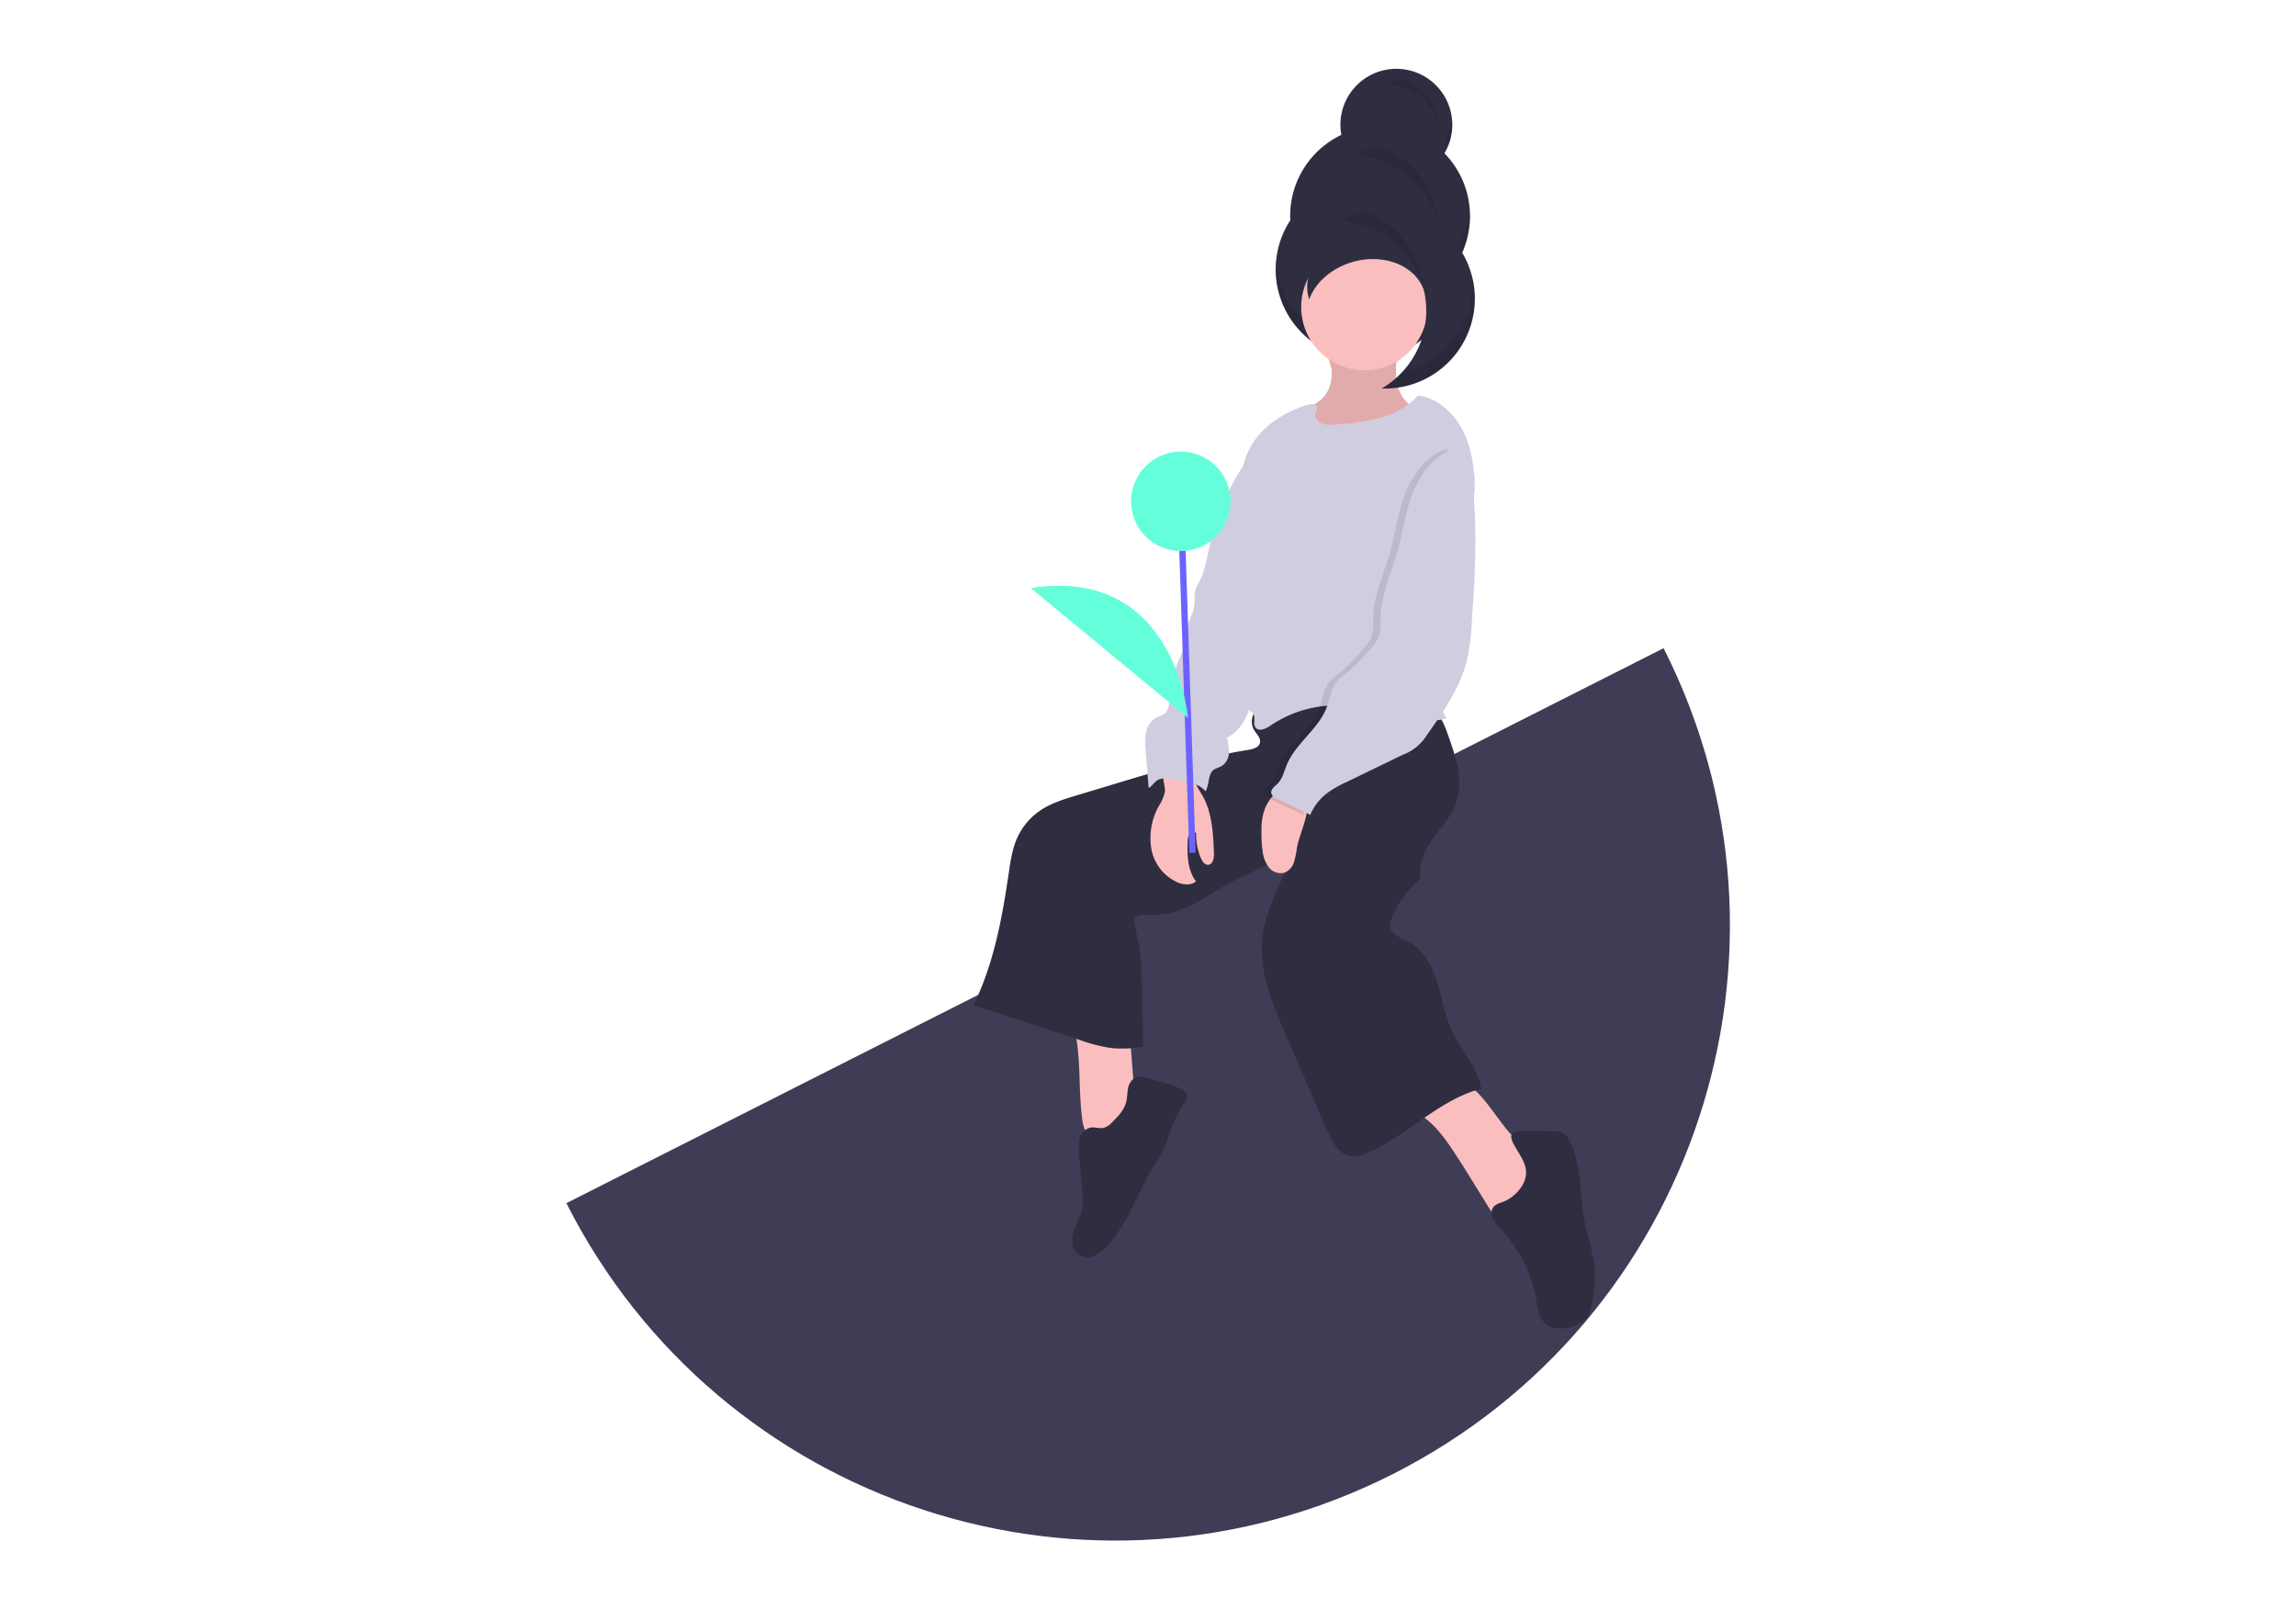 <?xml version="1.0" encoding="UTF-8" standalone="no"?>
<svg
   data-name="Layer 1"
   width="930.259"
   height="652"
   viewBox="0 0 930.259 652"
   version="1.1"
   id="svg45"
   sodipodi:docname="undraw_flowers_vx06.svg"
   inkscape:version="1.3.2 (091e20e, 2023-11-25, custom)"
   xmlns:inkscape="http://www.inkscape.org/namespaces/inkscape"
   xmlns:sodipodi="http://sodipodi.sourceforge.net/DTD/sodipodi-0.dtd"
   xmlns="http://www.w3.org/2000/svg"
   xmlns:svg="http://www.w3.org/2000/svg">
  <sodipodi:namedview
     id="namedview45"
     pagecolor="#ffffff"
     bordercolor="#000000"
     borderopacity="0.25"
     inkscape:showpageshadow="2"
     inkscape:pageopacity="0.0"
     inkscape:pagecheckerboard="0"
     inkscape:deskcolor="#d1d1d1"
     showgrid="false"
     inkscape:zoom="0.62960123"
     inkscape:cx="19.853837"
     inkscape:cy="126.2704"
     inkscape:window-width="1920"
     inkscape:window-height="1017"
     inkscape:window-x="-8"
     inkscape:window-y="-8"
     inkscape:window-maximized="1"
     inkscape:current-layer="svg45" />
  <defs
     id="defs3">
    <linearGradient
       id="a876bd90-f878-4b77-89d3-57d6c6545783-444"
       x1="795.53"
       y1="278.269"
       x2="795.53"
       y2="266.11"
       gradientTransform="translate(-281.355,-128.765)"
       gradientUnits="userSpaceOnUse">
      <stop
         offset="0"
         stop-color="gray"
         stop-opacity="0.25"
         id="stop1" />
      <stop
         offset="0.535"
         stop-color="gray"
         stop-opacity="0.12"
         id="stop2" />
      <stop
         offset="1"
         stop-color="gray"
         stop-opacity="0.1"
         id="stop3" />
    </linearGradient>
  </defs>
  <title
     id="title3">
    flowers
  </title>
  <g
     id="g45"
     transform="matrix(1.284,0,0,1.284,-89.747,-44.399)">
    <path
       d="m 509.298,499.792 c 95.608,-48.361 133.908,-165.072 85.547,-260.679 l -346.226,175.132 c 48.361,95.608 165.072,133.908 260.679,85.547 z"
       fill="#3f3d56"
       id="path19" />
    <path
       d="m 516.311,138.738 c 0.644,-0.438 1.267,-0.905 1.873,-1.393 a 28.717,28.717 0 0 1 -5.971,10.2 v 0 c -0.626,0.69 -1.294,1.335 -1.981,1.959 -0.014,-0.158 -0.029,-0.316 -0.037,-0.474 -0.08,-1.53 0.032,-3.14 0.052,-4.715 a 20.115,20.115 0 0 0 6.064,-5.577 z"
       fill="url(#a876bd90-f878-4b77-89d3-57d6c6545783-444)"
       id="path20"
       style="fill:url(#a876bd90-f878-4b77-89d3-57d6c6545783-444)" />
    <path
       d="m 525.693,82.946 a 17.649,17.649 0 1 0 -32.535,-5.802 28.337,28.337 0 0 0 -16.12,26.96 28.373,28.373 0 1 0 52.146,15.485 c 0,-0.452 -0.013,-0.902 -0.034,-1.349 a 28.369,28.369 0 0 0 -3.457,-35.294 z"
       fill="#2f2e41"
       id="path21" />
    <g
       opacity="0.1"
       id="g24"
       transform="translate(-314.485,-4.765)">
      <path
         d="m 942.28,201.429 c 0.079,-0.039 0.155,-0.083 0.234,-0.121 -0.057,-0.306 -0.095,-0.616 -0.136,-0.926 -0.009,0.065 -0.021,0.128 -0.028,0.193 -0.035,0.286 -0.05,0.57 -0.07,0.854 z"
         transform="translate(-134.871,-124)"
         id="path22" />
      <path
         d="m 982.903,230.314 a 28.25,28.25 0 0 1 -4.396,12.089 c 0.021,0.447 0.034,0.896 0.034,1.349 a 28.37,28.37 0 0 1 -56.649,2.287 c -0.062,0.764 -0.1,1.534 -0.1,2.314 a 28.374,28.374 0 1 0 56.749,0 c 0,-0.452 -0.013,-0.902 -0.034,-1.349 a 28.287,28.287 0 0 0 4.5,-17.815 c -0.03,0.375 -0.058,0.749 -0.103,1.125 z"
         transform="translate(-134.871,-124)"
         id="path23" />
      <path
         d="m 977.377,200.362 a 17.581,17.581 0 0 1 -2.328,6.748 c 0.496,0.51 0.965,1.044 1.421,1.588 a 17.655,17.655 0 0 0 0.907,-8.336 z"
         transform="translate(-134.871,-124)"
         id="path24" />
    </g>
    <path
       d="m 411.352,387.37 a 12.942,12.942 0 0 0 1.289,4.642 5.134,5.134 0 0 0 3.762,2.754 7.591,7.591 0 0 0 4.15,-1.203 c 2.526,-1.319 5.148,-2.853 6.467,-5.379 1.277,-2.446 1.093,-5.365 0.877,-8.116 l -1.696,-21.636 c -4.086,-0.112 -8.192,-0.111 -12.275,0.112 -4.044,0.22 -4.754,1.173 -4.191,5.121 1.12,7.858 0.575,15.84 1.618,23.705 z"
       fill="#fbbebe"
       id="path25" />
    <path
       d="m 531.245,401.993 9.724,15.71 a 3.841,3.841 0 0 0 2.115,1.989 3.319,3.319 0 0 0 2.032,-0.353 c 3.243,-1.417 5.725,-4.109 8.107,-6.726 1.616,-1.776 3.286,-3.65 3.893,-5.973 a 7.611,7.611 0 0 0 -1.943,-7.16 23.559,23.559 0 0 0 -3.666,-2.62 c -7.687,-5.185 -11.156,-15.034 -18.744,-20.362 a 2.959,2.959 0 0 0 -1.537,-0.661 3.179,3.179 0 0 0 -1.579,0.53 q -5.187,2.843 -10.373,5.686 c -4.492,2.457 -3.068,2.746 0.343,5.393 5.025,3.899 8.164,9.35 11.629,14.548 z"
       fill="#fbbebe"
       id="path26" />
    <path
       d="m 432.459,374.857 c -1.424,-0.449 -3.02,-0.853 -4.363,-0.2 a 4.812,4.812 0 0 0 -2.274,3.585 c -0.271,1.444 -0.238,2.942 -0.639,4.355 -0.676,2.383 -2.492,4.245 -4.242,5.998 a 6.185,6.185 0 0 1 -2.663,1.854 c -1.402,0.359 -2.893,-0.298 -4.319,-0.048 a 4.702,4.702 0 0 0 -3.407,3.473 13.835,13.835 0 0 0 -0.166,5.095 l 1.104,12.059 a 18.274,18.274 0 0 1 0.045,4.431 c -0.407,2.651 -1.948,4.977 -2.802,7.519 -0.855,2.542 -0.807,5.788 1.332,7.405 a 5.358,5.358 0 0 0 5.119,0.451 11.898,11.898 0 0 0 4.24,-3.219 c 6.549,-7.142 9.473,-16.815 14.567,-25.059 a 48.795,48.795 0 0 0 3.481,-5.974 c 0.699,-1.602 1.143,-3.3 1.709,-4.954 a 49.459,49.459 0 0 1 2.805,-6.435 c 0.606,-1.188 2.925,-4.047 2.438,-5.373 -0.831,-2.263 -9.758,-4.268 -11.964,-4.963 z"
       fill="#2f2e41"
       id="path27" />
    <path
       d="m 550.55,408.118 a 12.466,12.466 0 0 1 -6.89,5.905 6.219,6.219 0 0 0 -2.342,1.212 3.625,3.625 0 0 0 -0.41,3.972 12.736,12.736 0 0 0 2.605,3.326 42.989,42.989 0 0 1 11.166,22.502 c 0.348,2.131 0.576,4.396 1.851,6.138 2.491,3.403 7.793,3.181 11.538,1.241 a 7.46,7.46 0 0 0 2.886,-2.34 9.38,9.38 0 0 0 1.167,-3.559 49.064,49.064 0 0 0 1.115,-9.444 c -0.072,-5.995 -2.325,-11.727 -3.4,-17.625 -1.527,-8.371 -0.762,-17.388 -4.66,-24.952 a 5.566,5.566 0 0 0 -1.78,-2.238 6.248,6.248 0 0 0 -3.17,-0.711 q -5.283,-0.216 -10.573,-0.093 c -0.988,0.023 -2.143,0.147 -2.655,0.993 -0.523,0.865 -0.066,1.968 0.394,2.868 2.182,4.27 5.719,7.684 3.158,12.807 z"
       fill="#2f2e41"
       id="path28" />
    <path
       d="m 466.887,258.07 a 5.44,5.44 0 0 0 -1.276,6.868 c 0.781,1.294 2.182,2.498 1.875,3.978 -0.319,1.536 -2.207,2.058 -3.757,2.304 -13.655,2.172 -26.944,6.17 -40.184,10.156 l -13.888,4.181 c -4.004,1.206 -8.079,2.444 -11.539,4.793 a 20.768,20.768 0 0 0 -7.258,8.671 c -1.588,3.56 -2.133,7.481 -2.7,11.338 -2.086,14.192 -4.749,28.524 -11.081,41.394 l 33.683,11.045 a 49.485,49.485 0 0 0 10.092,2.54 37.612,37.612 0 0 0 9.83,-0.476 c -0.209,-7.521 -0.336,-15.269 -0.546,-22.79 a 63.977,63.977 0 0 0 -0.462,-7.107 c -0.505,-3.604 -1.623,-7.111 -1.972,-10.733 1.554,-1.282 3.812,-0.963 5.826,-0.904 4.595,0.134 9.081,-1.463 13.167,-3.569 4.086,-2.105 7.886,-4.729 11.95,-6.878 6.771,-3.58 14.471,-5.989 19.639,-11.641 -2.633,10.034 -8.852,18.777 -10.055,29.08 -1.216,10.41 3.021,20.597 7.169,30.222 l 13.251,30.753 c 1.463,3.395 3.411,7.212 7.019,8.022 2.248,0.505 4.566,-0.339 6.652,-1.316 12.196,-5.712 21.953,-16.45 34.976,-19.885 -0.97,-6.449 -6.066,-11.78 -8.952,-17.628 -2.434,-4.932 -3.229,-10.486 -4.85,-15.742 -1.622,-5.255 -4.408,-10.581 -9.308,-13.079 -2.327,-1.186 -5.461,-2.218 -5.678,-4.821 a 5.453,5.453 0 0 1 0.518,-2.42 31.558,31.558 0 0 1 7.926,-11.538 3.505,3.505 0 0 0 1.042,-1.304 3.932,3.932 0 0 0 0.077,-1.552 c -0.246,-4.187 1.996,-8.104 4.498,-11.471 2.501,-3.367 5.391,-6.572 6.801,-10.522 2.425,-6.792 0.018,-14.256 -2.379,-21.058 -0.969,-2.749 -1.988,-5.583 -3.978,-7.713 -3.121,-3.339 -7.981,-4.302 -12.525,-4.8 -14.69,-1.61 -31.93,-5.461 -43.603,3.601 z"
       fill="#2f2e41"
       id="path29" />
    <g
       opacity="0.1"
       id="g30"
       transform="translate(-314.485,-4.765)">
      <path
         d="m 914.713,388.866 a 2.819,2.819 0 0 0 2.128,-1.921 2.054,2.054 0 0 0 0.034,-0.573 c -0.211,0.153 -0.425,0.302 -0.633,0.463 a 5.042,5.042 0 0 0 -1.53,2.031 z"
         transform="translate(-134.871,-124)"
         id="path30" />
    </g>
    <path
       d="m 490.101,151.62 c 0.175,3.355 -0.838,6.946 -3.417,9.099 -0.828,0.691 -1.788,1.214 -2.584,1.941 a 6.983,6.983 0 0 0 1.021,10.608 c 2.678,1.634 6.084,1.193 9.175,0.657 a 53.601,53.601 0 0 0 12.043,-3.142 19.987,19.987 0 0 0 9.492,-7.774 c -3.366,-1.877 -5.199,-5.819 -5.403,-9.667 -0.205,-3.854 0.852,-8.226 -1.589,-11.216 -2.35,-2.879 -6.773,-2.858 -10.355,-1.87 -1.798,0.496 -3.539,1.182 -5.34,1.667 -0.912,0.246 -3.926,0.252 -4.522,0.924 -1.084,1.222 1.378,6.832 1.48,8.773 z"
       fill="#fbbebe"
       id="path31" />
    <path
       d="m 490.101,151.62 c 0.175,3.355 -0.838,6.946 -3.417,9.099 -0.828,0.691 -1.788,1.214 -2.584,1.941 a 6.983,6.983 0 0 0 1.021,10.608 c 2.678,1.634 6.084,1.193 9.175,0.657 a 53.601,53.601 0 0 0 12.043,-3.142 19.987,19.987 0 0 0 9.492,-7.774 c -3.366,-1.877 -5.199,-5.819 -5.403,-9.667 -0.205,-3.854 0.852,-8.226 -1.589,-11.216 -2.35,-2.879 -6.773,-2.858 -10.355,-1.87 -1.798,0.496 -3.539,1.182 -5.34,1.667 -0.912,0.246 -3.926,0.252 -4.522,0.924 -1.084,1.222 1.378,6.832 1.48,8.773 z"
       opacity="0.1"
       id="path32" />
    <circle
       cx="500.427"
       cy="131.475"
       r="19.939"
       fill="#fbbebe"
       id="circle32" />
    <path
       d="m 437.466,284.448 a 13.617,13.617 0 0 1 -1.877,4.427 20.743,20.743 0 0 0 -2.38,13.607 14.36,14.36 0 0 0 8.381,10.594 c 1.866,0.735 4.179,0.929 5.718,-0.358 -2.664,-3.465 -2.805,-8.196 -2.646,-12.564 a 4.166,4.166 0 0 1 0.559,-2.332 1.465,1.465 0 0 1 2.106,-0.374 18.965,18.965 0 0 0 1.557,8.006 c 0.422,0.971 1.142,2.043 2.201,2.016 1.518,-0.04 1.928,-2.096 1.871,-3.614 -0.235,-6.184 -0.538,-12.625 -3.519,-18.048 -1.091,-1.985 -2.546,-3.849 -2.961,-6.076 a 3.607,3.607 0 0 0 -0.762,-2.127 2.719,2.719 0 0 0 -1.122,-0.523 c -1.716,-0.485 -5.779,-1.995 -7.196,-0.387 -1.519,1.724 0.344,5.69 0.069,7.751 z"
       fill="#fbbebe"
       id="path33" />
    <path
       d="m 467.078,178.51 c -2.287,-0.257 -4.092,1.836 -5.345,3.766 a 72.847,72.847 0 0 0 -9.923,23.527 c -0.966,4.27 -1.573,8.705 -3.6,12.585 a 12.196,12.196 0 0 0 -1.172,2.561 25.271,25.271 0 0 0 -0.183,4.127 c -0.211,2.491 -1.683,4.705 -2.177,7.156 -0.295,1.461 -0.235,2.973 -0.497,4.44 -0.459,2.569 -1.871,4.854 -2.774,7.303 -1.59,4.311 -1.576,9.045 -2.746,13.489 a 4.661,4.661 0 0 1 -0.924,2.005 c -0.793,0.871 -2.061,1.084 -3.099,1.643 a 6.715,6.715 0 0 0 -3.113,4.596 19.895,19.895 0 0 0 -0.106,5.707 l 0.917,11.794 c 0.945,-0.396 1.561,-1.465 2.349,-2.12 1.442,-1.199 3.559,-0.93 5.403,-0.595 l 2.687,0.487 c 2.749,0.498 5.738,1.133 7.501,3.3 1.401,-2.191 0.6,-5.42 2.754,-6.878 0.7,-0.474 1.568,-0.635 2.306,-1.047 a 5.146,5.146 0 0 0 2.347,-4.138 15.2,15.2 0 0 0 -0.675,-4.885 c 3.452,-1.458 5.593,-4.952 6.943,-8.448 a 69.837,69.837 0 0 0 3.21,-13.03 c 3.118,-17.527 5.968,-35.18 6.251,-52.98 a 25.435,25.435 0 0 0 -0.971,-8.83 c -0.983,-2.81 -2.406,-5.199 -5.365,-5.532 z"
       fill="#d0cde1"
       id="path34" />
    <path
       d="m 517.345,159.422 a 25.108,25.108 0 0 1 -12.127,7.043 74.891,74.891 0 0 1 -14.043,2.069 8.737,8.737 0 0 1 -4.343,-0.375 c -1.339,-0.607 -2.356,-2.192 -1.811,-3.557 a 3.794,3.794 0 0 0 0.524,-1.383 c -0.023,-1.215 -1.81,-1.315 -2.971,-0.956 -7.676,2.374 -15.036,7.075 -18.579,14.286 -2.001,4.073 -2.661,8.654 -3.296,13.148 -1.669,11.82 -3.333,23.896 -1.096,35.622 1.193,6.252 3.487,12.347 3.63,18.71 0.08,3.566 -0.521,7.118 -0.493,10.685 a 5.37,5.37 0 0 0 0.945,3.525 c 0.552,0.641 1.385,1.046 1.77,1.799 0.644,1.26 -0.217,2.99 0.631,4.124 1.044,1.396 3.225,0.394 4.663,-0.591 a 37.107,37.107 0 0 1 24.672,-6.211 c 10.45,1.121 20.834,6.691 30.969,3.908 a 14.929,14.929 0 0 1 -1.345,-2.412 c -5.054,-16.606 -4.712,-35.169 2.852,-50.793 2.584,-5.338 6.013,-10.425 7.003,-16.271 a 30.98,30.98 0 0 0 0.093,-8.254 c -0.533,-5.308 -1.797,-10.66 -4.681,-15.147 -2.885,-4.487 -7.658,-8.442 -12.967,-8.967 z"
       fill="#d0cde1"
       id="path35" />
    <path
       d="m 469.107,289.58 a 18.161,18.161 0 0 0 -1.148,6.787 39.715,39.715 0 0 0 0.33,6.626 10.553,10.553 0 0 0 1.937,5.205 4.764,4.764 0 0 0 4.978,1.77 5.222,5.222 0 0 0 3.003,-3.339 30.519,30.519 0 0 0 0.942,-4.547 c 0.874,-4.526 3.251,-8.774 3.292,-13.383 a 3.764,3.764 0 0 0 -0.254,-1.604 c -0.864,-1.895 -5.099,-4.021 -7.169,-3.702 -2.589,0.399 -4.972,3.999 -5.912,6.187 z"
       fill="#fbbebe"
       id="path36" />
    <path
       d="m 526.646,176.255 c -0.395,3.964 3.441,6.952 4.957,10.636 a 17.906,17.906 0 0 1 1.046,5.351 c 1.065,12.676 0.238,25.426 -0.59,38.119 a 71.781,71.781 0 0 1 -1.566,12.564 c -2.14,8.674 -7.405,16.193 -12.565,23.488 a 15.117,15.117 0 0 1 -7.693,6.345 l -17.704,8.576 a 34.27,34.27 0 0 0 -6.288,3.616 17.201,17.201 0 0 0 -5.206,6.778 c -3.435,-1.755 -7.001,-3.331 -10.435,-5.086 -0.804,-0.411 -1.703,-0.947 -1.842,-1.839 -0.186,-1.197 1.065,-2.042 1.926,-2.894 1.611,-1.594 2.108,-3.956 2.98,-6.047 2.849,-6.833 10.015,-11.206 12.6,-18.143 0.993,-2.666 1.297,-5.679 3.058,-7.913 a 19.622,19.622 0 0 1 3.378,-2.981 57.46,57.46 0 0 0 7.488,-7.666 12.997,12.997 0 0 0 2.449,-3.586 c 0.774,-1.969 0.542,-4.164 0.582,-6.279 0.132,-6.924 3.262,-13.381 5.179,-20.036 1.805,-6.267 2.558,-12.841 4.926,-18.917 2.368,-6.077 7.006,-12.453 13.32,-14.087 z"
       opacity="0.1"
       id="path37" />
    <path
       d="m 528.947,176.255 c -0.395,3.964 3.441,6.952 4.957,10.636 a 17.906,17.906 0 0 1 1.046,5.351 c 1.065,12.676 0.238,25.426 -0.59,38.119 a 71.781,71.781 0 0 1 -1.566,12.564 c -2.14,8.674 -7.405,16.193 -12.565,23.488 a 15.117,15.117 0 0 1 -7.693,6.345 l -17.704,8.576 a 34.27,34.27 0 0 0 -6.288,3.616 17.202,17.202 0 0 0 -5.206,6.778 c -3.435,-1.755 -7.001,-3.331 -10.435,-5.086 -0.804,-0.411 -1.703,-0.947 -1.842,-1.839 -0.186,-1.197 1.065,-2.042 1.926,-2.894 1.611,-1.594 2.108,-3.956 2.98,-6.047 2.849,-6.833 10.015,-11.206 12.6,-18.143 0.993,-2.666 1.297,-5.679 3.058,-7.913 a 19.623,19.623 0 0 1 3.378,-2.981 57.459,57.459 0 0 0 7.488,-7.666 12.998,12.998 0 0 0 2.449,-3.586 c 0.774,-1.969 0.542,-4.164 0.582,-6.279 0.132,-6.924 3.262,-13.381 5.179,-20.036 1.805,-6.267 2.558,-12.841 4.926,-18.917 2.368,-6.077 7.006,-12.453 13.32,-14.087 z"
       fill="#d0cde1"
       id="path38" />
    <path
       d="m 510.315,100.652 a 28.245,28.245 0 0 0 -17.704,3.665 c 0.787,0.029 1.577,0.083 2.373,0.179 a 28.372,28.372 0 0 1 10.897,52.674 28.371,28.371 0 0 0 4.434,-56.518 z"
       fill="#2f2e41"
       id="path39" />
    <path
       d="m 519.043,116.425 a 12.969,12.969 0 0 1 0.224,9.938 12.649,12.649 0 0 0 -0.465,-1.21 c -3.507,-7.804 -14.311,-11.034 -24.131,-7.215 -5.785,2.25 -9.936,6.445 -11.655,11.107 -2.5,-7.544 2.578,-16.212 11.896,-19.835 9.82,-3.819 20.624,-0.589 24.131,7.215 z"
       fill="#2f2e41"
       id="path40" />
    <g
       opacity="0.1"
       id="g44"
       transform="translate(-314.485,-4.765)">
      <path
         d="m 968.454,254.509 a 28.405,28.405 0 0 0 -18.961,-24.478 28.351,28.351 0 0 0 -7.526,3.051 c 0.787,0.029 1.577,0.083 2.373,0.179 a 28.379,28.379 0 0 1 24.114,21.248 z"
         transform="translate(-134.871,-124)"
         id="path41" />
      <path
         d="m 973.055,233.804 a 28.405,28.405 0 0 0 -18.961,-24.478 28.351,28.351 0 0 0 -7.526,3.051 c 0.787,0.029 1.577,0.083 2.373,0.179 a 28.379,28.379 0 0 1 24.114,21.248 z"
         transform="translate(-134.871,-124)"
         id="path42" />
      <path
         d="m 973.172,202.877 a 17.143,17.143 0 0 0 -11.443,-14.773 17.111,17.111 0 0 0 -4.542,1.841 c 0.475,0.018 0.952,0.05 1.432,0.108 a 17.127,17.127 0 0 1 14.553,12.824 z"
         transform="translate(-134.871,-124)"
         id="path43" />
      <path
         d="m 983.784,250.665 a 28.395,28.395 0 0 1 -21.98,29.977 28.55,28.55 0 0 1 -6.568,5.293 28.369,28.369 0 0 0 28.548,-35.27 z"
         transform="translate(-134.871,-124)"
         id="path44" />
    </g>
    <line
       x1="446.171"
       y1="303.704"
       x2="442.502"
       y2="192.776"
       fill="none"
       stroke="#6c63ff"
       stroke-miterlimit="10"
       stroke-width="2"
       id="line44" />
    <circle
       cx="442.502"
       cy="192.776"
       r="15.695"
       fill="#64ffda"
       id="circle44" />
    <path
       d="m 444.763,261.143 c 0,0 -3.835,-48.124 -49.59,-41.002"
       fill="#64ffda"
       id="path45" />
  </g>
</svg>
